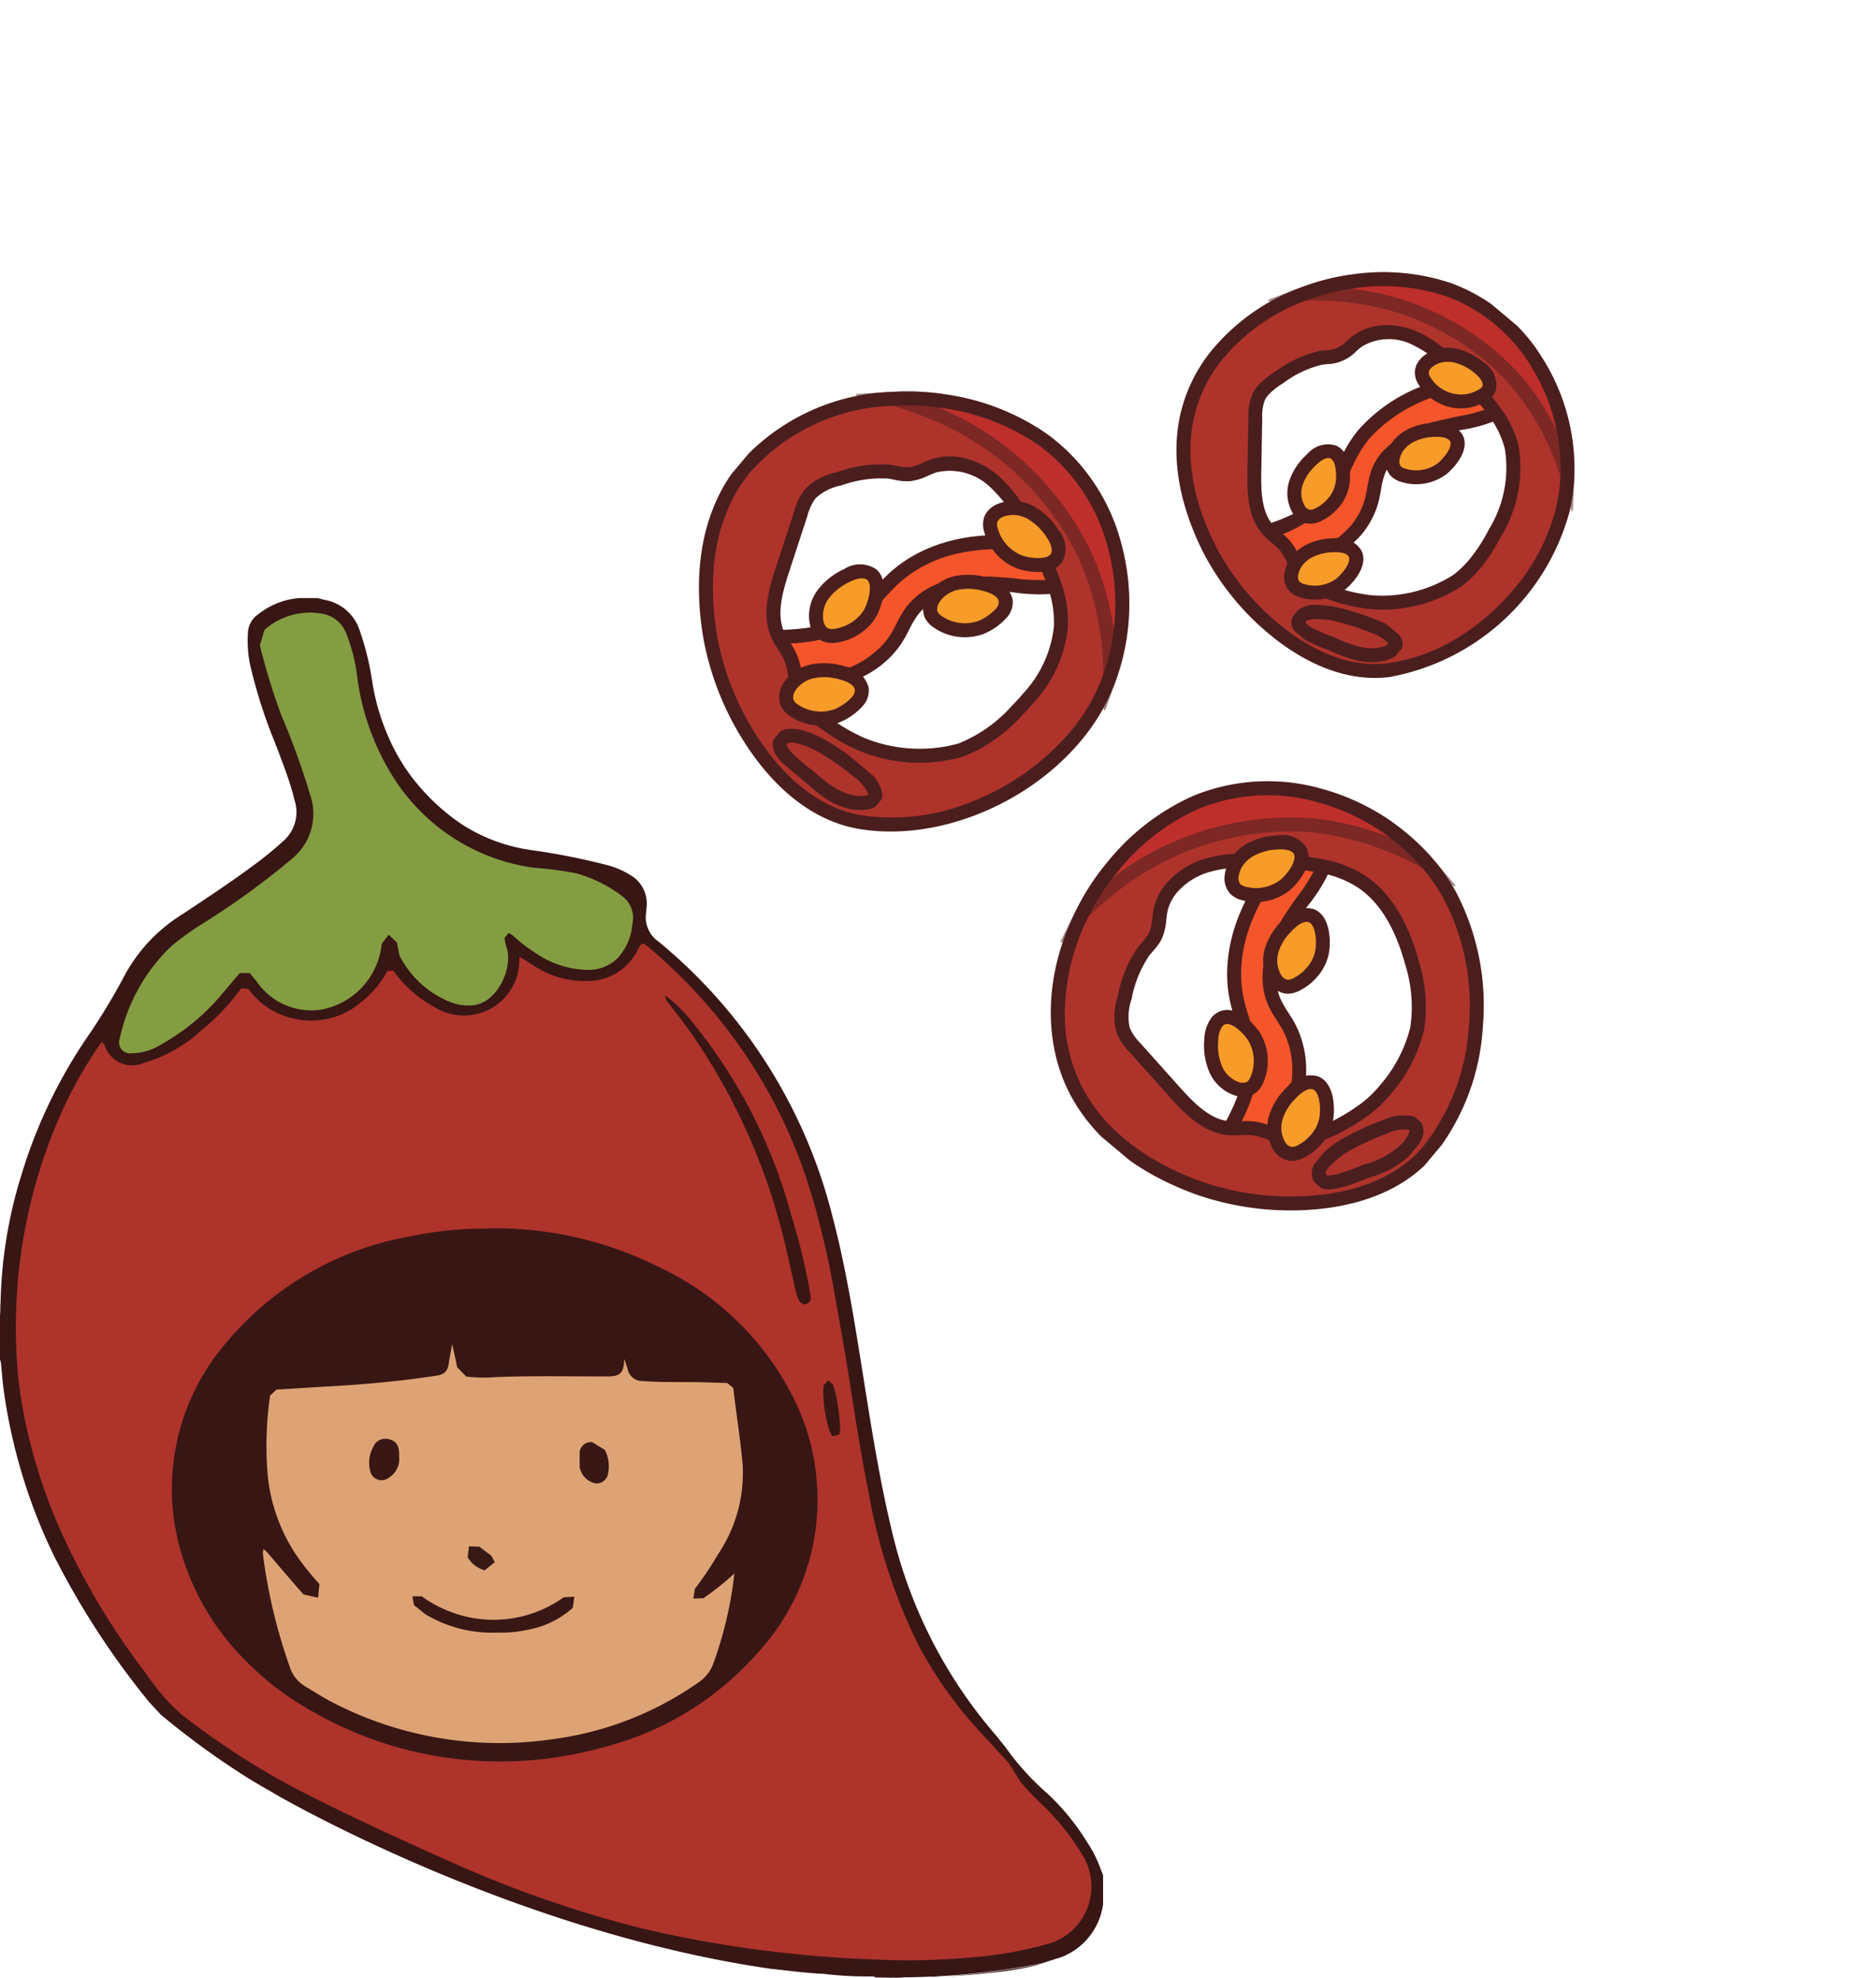<svg xmlns="http://www.w3.org/2000/svg" xmlns:xlink="http://www.w3.org/1999/xlink" width="134.278" height="141.513" viewBox="0 0 134.278 141.513"><defs><clipPath id="a"><rect width="63.564" height="69.795" fill="none"/></clipPath><clipPath id="b"><rect width="63.563" height="69.795" fill="none"/></clipPath><clipPath id="c"><rect width="12.499" height="28.144" fill="none"/></clipPath><clipPath id="d"><rect width="3.477" height="8.678" fill="#ae332b"/></clipPath><clipPath id="e"><rect width="21.841" height="20.099" fill="none"/></clipPath><clipPath id="f"><rect width="8.195" height="4.823" fill="none"/></clipPath><clipPath id="g"><rect width="10.079" height="26.346" fill="none"/></clipPath><clipPath id="h"><rect width="4.604" height="7.443" fill="#ae332b"/></clipPath></defs><g transform="translate(-4928.046 -6727.949)"><g transform="translate(4928.046 6770.843)"><path d="M75.754,97.218a4.733,4.733,0,0,0,3.2-3.853v-2.09l-.3-.771a9.221,9.221,0,0,0-.705-1.384l-.065-.091A16.933,16.933,0,0,0,75,85.463,18.8,18.8,0,0,1,71.94,82.08l-.679-.836a34.155,34.155,0,0,1-7.275-13.988c-1.11-4.441-1.763-8.986-2.495-13.518-.522-3.239-1.084-6.5-1.933-9.7A37.11,37.11,0,0,0,47.137,24.481a2.122,2.122,0,0,1-.888-2.09l.039-.457a2.349,2.349,0,0,0-1.11-2.181,6.109,6.109,0,0,0-1.659-.731,47.818,47.818,0,0,0-5.446-1.084,12.378,12.378,0,0,1-4.924-1.789,15.217,15.217,0,0,1-3.487-3.2,13.733,13.733,0,0,1-1.907-3.226,15.586,15.586,0,0,1-1.11-3.84,20.361,20.361,0,0,0-.9-3.67A3.226,3.226,0,0,0,23.183.018L22.752-.1H21.433a5.359,5.359,0,0,0-2.952,1.162,1.662,1.662,0,0,0-.731,1.267,8.567,8.567,0,0,0,.131,2.246,35.84,35.84,0,0,0,1.789,5.642l.248.64c.366.993.771,2,1.045,3.043l.118.457a2.736,2.736,0,0,1-.731,2.86,23.78,23.78,0,0,1-1.972,1.633c-1.724,1.293-3.513,2.469-5.3,3.657a11.722,11.722,0,0,0-4.088,4.258,44.932,44.932,0,0,1-2.534,4.245,35.9,35.9,0,0,0-4.872,10A32.921,32.921,0,0,0,.039,50.381v.065L0,51.217v3.148l.065.248c.065.679.118,1.358.209,2.024A39.452,39.452,0,0,0,3.788,68.274a57.683,57.683,0,0,0,6.9,10.632l.823.888A57.293,57.293,0,0,0,18,84.483c.666.4,1.345.784,2.038,1.189,3.122,1.75,18.285,9.861,35.095,12.3,1.267.131,2.547.313,3.814.366a26.553,26.553,0,0,0,3.54.183l.235.078c.575,0,1.136.026,1.685.013l.3-.026c.679,0,1.358-.026,2.024-.052a55.611,55.611,0,0,0,7.824-.94l1.215-.392Z" fill="#381614"/><path d="M0,386.513l.079-.013L0,387.339Z" transform="translate(0 -336.108)" fill="#897673"/><path d="M14.879,198.136l.144.2a2.078,2.078,0,0,0,2.821,1.284,10.279,10.279,0,0,0,4.1-2.307,16.591,16.591,0,0,0,2.873-3.027l.509.039a5.4,5.4,0,0,0,3.291,2.136,5.514,5.514,0,0,0,4.793-1.193,6.91,6.91,0,0,0,1.855-2.215l.431-.039a8.722,8.722,0,0,0,3.056,2.674,3.964,3.964,0,0,0,5.968-3.473l.026-.183,1.149.721a6.6,6.6,0,0,0,3.774,1.009,3.974,3.974,0,0,0,3.526-2.228c.287-.55.326-.577.8-.17a37.344,37.344,0,0,1,5.42,5.622,36.61,36.61,0,0,1,5.942,11.166,59.6,59.6,0,0,1,1.946,8.112c.366,2.018.731,4.036,1.045,6.068.418,2.647.823,5.308,1.358,7.942a40.642,40.642,0,0,0,3.526,10.9,29.429,29.429,0,0,0,4.375,6.212c.718.786,1.437,1.56,2.155,2.346l.81,1.3a17.145,17.145,0,0,0,1.41,1.507,17.216,17.216,0,0,1,3.043,3.761,4.265,4.265,0,0,1-2.547,6.382,28.161,28.161,0,0,1-5.224.93,51.553,51.553,0,0,1-5.694.21c-2.429-.066-4.858-.183-7.287-.459a84.539,84.539,0,0,1-10.879-1.835,83.452,83.452,0,0,1-14.039-4.941c-3.683-1.651-7.353-3.329-10.931-5.2a54.057,54.057,0,0,1-7.888-5.15,14.855,14.855,0,0,1-2.521-2.9,51.832,51.832,0,0,1-5.786-9.5A38.911,38.911,0,0,1,9.145,224.2a30.823,30.823,0,0,1-.444-4.521,37.684,37.684,0,0,1,2.756-15.36,30.869,30.869,0,0,1,3.069-5.766l.261-.367.091-.066Z" transform="translate(-7.548 -166.464)" fill="#ae332b"/><path d="M98.671,33.345A6.792,6.792,0,0,1,94.857,32.1a10.094,10.094,0,0,1-1.573-1.219l-.3-.183-.3.367.1.524c.6,1.428-.524,4.023-2.241,4.272a3.441,3.441,0,0,1-1.782-.236,6.983,6.983,0,0,1-3.6-3.329L85,31.406l-.6-.577-.5.642a5.33,5.33,0,0,1-4.207,4.692,4.714,4.714,0,0,1-4.744-1.992l-.5-.6h-.708l-1.153,1.35a15.458,15.458,0,0,1-4.482,3.761,4.076,4.076,0,0,1-2.162.629.776.776,0,0,1-.8-1.035,12.858,12.858,0,0,1,3.67-6.605A19.2,19.2,0,0,1,71.136,30a56.106,56.106,0,0,0,6.33-4.6,4.153,4.153,0,0,0,1.3-4.613,54.278,54.278,0,0,0-2.058-5.675,47.474,47.474,0,0,1-1.533-4.98L75.5,9.021a4.919,4.919,0,0,1,4.246-1.14,2.219,2.219,0,0,1,1.6,1.363,12.219,12.219,0,0,1,.786,3.04A17.724,17.724,0,0,0,85,19.978a14.19,14.19,0,0,0,9.75,6.055,26.426,26.426,0,0,1,3.04.393,9.812,9.812,0,0,1,3.316,1.638,1.933,1.933,0,0,1,.734,1.992,4.092,4.092,0,0,1-1.035,2.425,2.98,2.98,0,0,1-2.162.865Z" transform="translate(-56.576 -6.841)" fill="#849d42"/><path d="M117.568,345.892a26.205,26.205,0,0,1,12.227,2.8,20.429,20.429,0,0,1,9.75,9.7,15.9,15.9,0,0,1,1.481,5.531,16.109,16.109,0,0,1-4.05,12.149,21.862,21.862,0,0,1-11.205,6.946,27.1,27.1,0,0,1-8.387,1,26.748,26.748,0,0,1-12.267-3.46,20.791,20.791,0,0,1-4.98-3.748,18.119,18.119,0,0,1-4.731-8.2,16.011,16.011,0,0,1,3.381-14.56,22.119,22.119,0,0,1,13.027-7.562,26.693,26.693,0,0,1,5.753-.577Z" transform="translate(-82.573 -300.897)" fill="#381614"/><path d="M364.513,217.613a9.674,9.674,0,0,1,1.717,1.625,37.268,37.268,0,0,1,7.339,14.167,44.59,44.59,0,0,1,1.311,5.373c.052.341.21.747-.262.93-.275.1-.55-.17-.695-.734-.315-1.3-.577-2.608-.9-3.905a44.4,44.4,0,0,0-6.435-14.455c-.616-.891-1.271-1.743-1.94-2.582l-.144-.432Z" transform="translate(-316.917 -189.294)" fill="#391613"/><path d="M451.1,429.4l.039-.537.328-.367.341.315a6.791,6.791,0,0,1,.341,1.442c.079.524.131,1.062.183,1.6l-.066.524-.511.131-.184-.367a9.534,9.534,0,0,1-.459-2.752Z" transform="translate(-392.185 -372.628)" fill="#391613"/><path d="M178.16,425.456a27.636,27.636,0,0,1-1.507,6.487,2.782,2.782,0,0,1-1.075,1.376,23.532,23.532,0,0,1-10.471,4.063A26.042,26.042,0,0,1,149.5,434.8c-.708-.354-1.389-.8-2.071-1.206a2.494,2.494,0,0,1-1.088-1.363,38.661,38.661,0,0,1-1.94-8.152l.039-.315.236.2c.878,1.022,1.743,2.044,2.634,3.054l1.048.236.092-.983a19.078,19.078,0,0,1-1.468-1.8,12.5,12.5,0,0,1-2.228-5.937,24.858,24.858,0,0,1,.17-5.753l.459-.419c1.219-.066,2.424-.157,3.643-.223,2.582-.144,5.15-.367,7.706-.76.721-.1.917-.328,1-1.048l.223-1.232c.118.55.249,1.1.354,1.664l.655.668a11.37,11.37,0,0,0,2.11.039c2.425-.1,4.849-.052,7.26-.052h.917c.681-.039.917-.236,1-.917l.026-.328.236.708a1.049,1.049,0,0,0,1.075.865c1.428.118,2.844.052,4.272.092.59.013,1.193.039,1.782.052l.432.354c.21,1.809.5,3.617.668,5.426a10.4,10.4,0,0,1-1.756,6.474,24.049,24.049,0,0,1-1.664,2.477l-.1.695.708-.026a19.293,19.293,0,0,0,2.254-1.8Z" transform="translate(-125.589 -355.828)" fill="#dea375"/><path d="M232.22,549.395a9.263,9.263,0,0,1-5.229-1.337l-.773-.629-.118-.629h.668a8.954,8.954,0,0,0,2.215,1.166,8.619,8.619,0,0,0,7.955-1.1l.76-.039-.118.8a6.586,6.586,0,0,1-3.316,1.586A8.481,8.481,0,0,1,232.22,549.395Z" transform="translate(-196.586 -475.476)" fill="#381715"/><path d="M318.617,462.4l.891.55a2.6,2.6,0,0,1,.223,1.691.822.822,0,0,1-1.206.6,1.45,1.45,0,0,1-.826-1.075v-1.075A.8.8,0,0,1,318.617,462.4Z" transform="translate(-276.209 -402.096)" fill="#391715"/><path d="M204.474,461.774a1.558,1.558,0,0,1-.708,1.481.84.84,0,0,1-1.376-.524,2.292,2.292,0,0,1,.223-1.638.928.928,0,0,1,1.153-.564c.472.118.695.419.708,1.022Z" transform="translate(-175.905 -400.437)" fill="#391715"/><path d="M258.253,520.527l-.734.59a2.067,2.067,0,0,1-1.219-.93l.092-.786.747.026.852.642.249.459Z" transform="translate(-222.827 -451.652)" fill="#381a15"/><path d="M510.8,749.031c1.4-.039,2.8-.118,4.22-.288l.393-.039a22.315,22.315,0,0,0,2.9-.5l.341-.1a53.714,53.714,0,0,1-7.85.944Z" transform="translate(-444.126 -650.481)" fill="#381614"/></g><g transform="matrix(0.643, -0.766, 0.766, 0.643, 4968, 6776.642)" clip-path="url(#a)"><g transform="translate(0 0)"><g clip-path="url(#b)"><path d="M11.117,13.089c1.744,2.774,4.836,5.072,8.075,4.573.7-.108,1.375-.34,2.08-.382,2.189-.128,4.042,1.576,5.352,3.336s2.463,3.777,4.4,4.807a5.5,5.5,0,0,0-.68-4.761c-1.773-2.9-4.588-5.37-7.956-5.858a34.852,34.852,0,0,1-4.216-.436c-2.317-.631-3.981-2.6-5.492-4.469a20.987,20.987,0,0,0-1.551,1.976.37.37,0,0,0,.02.548c.184.216-.183.425-.032.666" transform="translate(-1.205 -1.083)" fill="#f4552a"/><path d="M12.674,9.1l.4.488c1.633,2.018,3.154,3.734,5.234,4.3a11.058,11.058,0,0,0,2.408.285c.571.026,1.162.054,1.748.139,3.2.465,6.231,2.686,8.311,6.093a6.018,6.018,0,0,1,.73,5.171l-.18.576-.532-.283a11.894,11.894,0,0,1-3.853-3.959c-.233-.329-.473-.668-.713-.991-1.067-1.433-2.752-3.142-4.718-3.142-.067,0-.136,0-.2.006a7.313,7.313,0,0,0-1.176.2c-.277.063-.563.128-.856.174a6.413,6.413,0,0,1-.973.074c-3.345,0-6.121-2.519-7.6-4.876a.776.776,0,0,1-.034-.748.821.821,0,0,1-.124-.286.955.955,0,0,1,.165-.706,10.68,10.68,0,0,1,1.048-1.376c.178-.209.363-.425.538-.649ZM30.7,24.643a5.065,5.065,0,0,0-.788-3.721,13.756,13.756,0,0,0-3.259-3.7A9.265,9.265,0,0,0,22.316,15.3c-.537-.078-1.078-.1-1.651-.129a11.976,11.976,0,0,1-2.625-.319c-2.192-.6-3.757-2.215-5.361-4.162l-.17.2a9.782,9.782,0,0,0-.952,1.244.749.749,0,0,1,.053.8,10.649,10.649,0,0,0,2.883,3.009,6.794,6.794,0,0,0,3.8,1.289,5.408,5.408,0,0,0,.82-.063c.258-.04.515-.1.786-.16a8.176,8.176,0,0,1,1.34-.227A5.265,5.265,0,0,1,24.666,17.9a11.256,11.256,0,0,1,2.358,2.414c.247.332.491.676.727,1.01A13.085,13.085,0,0,0,30.7,24.643Z" transform="translate(-1.205 -1.083)" fill="#4b1e1e"/><path d="M33.839,8.659a17.621,17.621,0,0,0-2.391-3.2c-3.224-3.43-7.827-5.59-12.4-4.794C15.386,1.3,12.232,3.68,9.86,6.527,6.47,10.6,3.79,18.059,6.7,23.066c3.194,5.49,10.686,8.708,16.839,7.748a13.837,13.837,0,0,0,2.74-.731c5.8-2.178,10.229-8.089,9.839-14.3a16.267,16.267,0,0,0-2.281-7.128M19.932,26.58A10.833,10.833,0,0,1,15.3,25.311a10.9,10.9,0,0,1-4.252-5.759,14.4,14.4,0,0,1-.526-3.446,4.7,4.7,0,0,1,.761-2.69,1.131,1.131,0,0,1,.11-.143,2.127,2.127,0,0,1,.192-.24,7.922,7.922,0,0,0,.932-1.218c.281-.524.386-1.121.622-1.67a.431.431,0,0,1,.033-.081c.685-1.478,2.328-2.212,3.839-2.819C18.3,6.725,19.6,6.2,20.894,5.682a4.023,4.023,0,0,1,1.571-.4,4.142,4.142,0,0,1,2.146.913,8.64,8.64,0,0,1,2.661,2.4A6.877,6.877,0,0,0,28.047,9.8a8.149,8.149,0,0,0,1.639.995,4.666,4.666,0,0,1,1.881,4.168,9.025,9.025,0,0,1-.436,2.294c-.246.782-.558,1.543-.87,2.3-.079.191-.159.384-.244.577-.188.444-.382.889-.592,1.323a14.167,14.167,0,0,1-.821,1.518,7.878,7.878,0,0,1-1.965,2.19,9.888,9.888,0,0,1-6.706,1.418" transform="translate(-0.597 -0.054)" fill="#ae332b"/><path d="M20.965,0h0A15.235,15.235,0,0,1,31.812,5.116a18.072,18.072,0,0,1,2.459,3.29,16.826,16.826,0,0,1,2.348,7.35,14.168,14.168,0,0,1-2.689,8.977,16.269,16.269,0,0,1-7.473,5.817,14.4,14.4,0,0,1-2.836.757,15,15,0,0,1-2.3.175c-6.062,0-12.249-3.358-15.046-8.165-.973-1.673-1.908-4.59-.838-8.989A20.794,20.794,0,0,1,9.476,6.207c1.952-2.342,5.18-5.29,9.481-6.035A11.763,11.763,0,0,1,20.965,0Zm.351,30.482a13.994,13.994,0,0,0,2.148-.162,13.4,13.4,0,0,0,2.639-.7,15.261,15.261,0,0,0,7.01-5.458,13.167,13.167,0,0,0,2.508-8.339A15.825,15.825,0,0,0,33.406,8.91,17.071,17.071,0,0,0,31.084,5.8,14.237,14.237,0,0,0,20.965,1h0a10.76,10.76,0,0,0-1.837.158c-4,.693-7.04,3.476-8.884,5.69A19.759,19.759,0,0,0,6.4,14.565c-.991,4.075-.15,6.735.731,8.249A15.011,15.011,0,0,0,13.186,28.4,17.744,17.744,0,0,0,21.316,30.482Zm1.105-25.7h.054a4.589,4.589,0,0,1,2.415,1A9.071,9.071,0,0,1,27.7,8.329c.087.139.164.279.239.415a3.331,3.331,0,0,0,.469.708,3.316,3.316,0,0,0,.905.573c.211.105.43.214.641.347a4.364,4.364,0,0,1,1.667,2.037,6.053,6.053,0,0,1,.447,2.575,9.473,9.473,0,0,1-.458,2.423c-.245.779-.546,1.52-.885,2.338l-.014.034c-.074.179-.151.364-.233.55-.169.4-.373.87-.6,1.342a14.554,14.554,0,0,1-.849,1.567,8.33,8.33,0,0,1-2.091,2.326,9.3,9.3,0,0,1-5.622,1.573c-.453,0-.931-.02-1.421-.06a11.1,11.1,0,0,1-4.85-1.336,11.306,11.306,0,0,1-4.484-6.07,14.833,14.833,0,0,1-.541-3.569,5.143,5.143,0,0,1,.849-2.969A1.725,1.725,0,0,1,11,12.962a2.671,2.671,0,0,1,.207-.257c.076-.092.154-.183.229-.27a5.111,5.111,0,0,0,.641-.859,5.08,5.08,0,0,0,.332-.869c.076-.24.155-.489.259-.736a.951.951,0,0,1,.052-.125c.75-1.611,2.439-2.4,4.1-3.066q.972-.389,1.943-.781t1.946-.782A4.556,4.556,0,0,1,22.422,4.78ZM21.312,26.138a8.335,8.335,0,0,0,5.03-1.379A7.357,7.357,0,0,0,28.181,22.7a13.6,13.6,0,0,0,.792-1.464c.221-.458.419-.916.584-1.3l0-.007c.078-.176.153-.357.225-.532l.014-.034c.33-.8.623-1.516.855-2.255a8.491,8.491,0,0,0,.413-2.166,4.177,4.177,0,0,0-1.648-3.723c-.169-.106-.356-.2-.555-.3a4.107,4.107,0,0,1-1.176-.77,4.12,4.12,0,0,1-.627-.922c-.072-.13-.14-.253-.213-.37a8.315,8.315,0,0,0-2.517-2.25,3.782,3.782,0,0,0-1.875-.827h-.035a3.751,3.751,0,0,0-1.339.365q-.976.391-1.946.782t-1.944.782c-1.481.594-2.977,1.282-3.572,2.565l-.008.018-.006.02-.013.03c-.09.209-.16.432-.235.667a5.908,5.908,0,0,1-.406,1.042,5.944,5.944,0,0,1-.762,1.035c-.078.091-.152.177-.224.265l-.017.02a1.629,1.629,0,0,0-.147.183l-.024.035-.029.031c-.013.014-.044.059-.057.079a4.181,4.181,0,0,0-.675,2.412,13.984,13.984,0,0,0,.512,3.323,10.482,10.482,0,0,0,4.018,5.446,10.153,10.153,0,0,0,4.425,1.2C20.436,26.119,20.887,26.138,21.312,26.138Z" transform="translate(-0.597 -0.054)" fill="#4b1e1e"/><path d="M31.517,18.829a1.349,1.349,0,0,1,.555-.513,1.206,1.206,0,0,1,1.013.107,2.558,2.558,0,0,1,1.236,1.735,4.47,4.47,0,0,1-.139,2.173c-.168.586-.5,1.23-1.107,1.332-.871.148-1.653-1.062-1.943-1.763a3.428,3.428,0,0,1,.386-3.072" transform="translate(-3.383 -1.996)" fill="#f79b29"/><path d="M32.431,17.747a1.923,1.923,0,0,1,.887.234,3.062,3.062,0,0,1,1.492,2.071,4.943,4.943,0,0,1-.147,2.417,2.086,2.086,0,0,1-1.5,1.687,1.384,1.384,0,0,1-.231.019c-1.1,0-1.938-1.31-2.258-2.084a3.912,3.912,0,0,1,.434-3.544,1.834,1.834,0,0,1,.773-.693A1.41,1.41,0,0,1,32.431,17.747Zm.5,5.43a.38.38,0,0,0,.063-.005c.407-.069.632-.707.71-.977a3.966,3.966,0,0,0,.131-1.928,2.056,2.056,0,0,0-.98-1.4.737.737,0,0,0-.585-.089.885.885,0,0,0-.337.334,2.916,2.916,0,0,0-.337,2.6C31.887,22.418,32.493,23.176,32.928,23.176Z" transform="translate(-3.383 -1.996)" fill="#4b1e1e"/><path d="M23.224,20.2a1.351,1.351,0,0,1,.093-.75,1.209,1.209,0,0,1,.843-.572,2.561,2.561,0,0,1,2.064.528,4.468,4.468,0,0,1,1.3,1.75,1.674,1.674,0,0,1,.014,1.731c-.57.675-1.949.256-2.623-.093a3.425,3.425,0,0,1-1.687-2.6" transform="translate(-2.539 -2.06)" fill="#f79b29"/><path d="M24.614,18.333a3.182,3.182,0,0,1,1.915.68,4.939,4.939,0,0,1,1.448,1.942,2.085,2.085,0,0,1-.06,2.259,1.642,1.642,0,0,1-1.325.537,4.52,4.52,0,0,1-1.909-.508,3.908,3.908,0,0,1-1.955-2.987,1.836,1.836,0,0,1,.143-1.027,1.7,1.7,0,0,1,1.181-.835A2.6,2.6,0,0,1,24.614,18.333Zm1.977,4.418a.711.711,0,0,0,.561-.182c.266-.315.027-.947-.089-1.2a3.963,3.963,0,0,0-1.144-1.558,2.21,2.21,0,0,0-1.306-.474,1.6,1.6,0,0,0-.346.037.731.731,0,0,0-.5.309.886.886,0,0,0-.042.472,2.913,2.913,0,0,0,1.419,2.2A3.561,3.561,0,0,0,26.591,22.751Z" transform="translate(-2.539 -2.06)" fill="#4b1e1e"/><path d="M17.033,14.439a1.351,1.351,0,0,1-.429-.622,1.209,1.209,0,0,1,.25-.988,2.56,2.56,0,0,1,1.893-.977,4.472,4.472,0,0,1,2.131.447c.556.249,1.145.675,1.161,1.285.022.883-1.287,1.485-2.022,1.673a3.428,3.428,0,0,1-2.985-.818" transform="translate(-1.813 -1.295)" fill="#f79b29"/><path d="M19.35,15.839a4.043,4.043,0,0,1-2.653-1.03,1.836,1.836,0,0,1-.576-.862,1.694,1.694,0,0,1,.328-1.41,3.064,3.064,0,0,1,2.263-1.182,4.945,4.945,0,0,1,2.372.49,2.085,2.085,0,0,1,1.456,1.728c.031,1.221-1.493,1.939-2.4,2.17A3.207,3.207,0,0,1,19.35,15.839Zm-.365-3.494c-.068,0-.135,0-.2.007a2.057,2.057,0,0,0-1.524.772.731.731,0,0,0-.172.566.887.887,0,0,0,.283.38,3.06,3.06,0,0,0,1.98.769,2.206,2.206,0,0,0,.545-.066c.7-.178,1.658-.686,1.646-1.175-.011-.414-.609-.726-.866-.842A4.168,4.168,0,0,0,18.984,12.345Z" transform="translate(-1.813 -1.295)" fill="#4b1e1e"/><path d="M10.351,15.906a1.351,1.351,0,0,1,.093-.75,1.209,1.209,0,0,1,.843-.572,2.561,2.561,0,0,1,2.064.528,4.468,4.468,0,0,1,1.3,1.75,1.674,1.674,0,0,1,.014,1.731c-.57.675-1.949.256-2.623-.093a3.425,3.425,0,0,1-1.687-2.6" transform="translate(-1.131 -1.59)" fill="#f79b29"/><path d="M11.741,14.035a3.182,3.182,0,0,1,1.915.68A4.939,4.939,0,0,1,15.1,16.658a2.085,2.085,0,0,1-.06,2.259,1.642,1.642,0,0,1-1.325.537,4.52,4.52,0,0,1-1.909-.508,3.908,3.908,0,0,1-1.955-2.987A1.836,1.836,0,0,1,10,14.931a1.7,1.7,0,0,1,1.181-.835A2.6,2.6,0,0,1,11.741,14.035Zm1.977,4.418a.711.711,0,0,0,.561-.182c.266-.315.027-.947-.089-1.2a3.962,3.962,0,0,0-1.144-1.558,2.21,2.21,0,0,0-1.306-.474,1.6,1.6,0,0,0-.346.037.731.731,0,0,0-.5.309.887.887,0,0,0-.042.472,2.913,2.913,0,0,0,1.419,2.2A3.561,3.561,0,0,0,13.718,18.453Z" transform="translate(-1.131 -1.59)" fill="#4b1e1e"/><g transform="translate(23.492 3.183)" opacity="0.5" style="mix-blend-mode:multiply;isolation:isolate"><g clip-path="url(#c)"><path d="M38.677,16.4c.39,6.207-4.039,12.119-9.839,14.3A21.25,21.25,0,0,0,34.3,23.714a20.805,20.805,0,0,0,.652-15.225,25.306,25.306,0,0,0-.943-2.421,17.7,17.7,0,0,1,2.391,3.2,16.281,16.281,0,0,1,2.28,7.128" transform="translate(-26.646 -3.847)" fill="#ce2c2c"/><path d="M32.339,3.573l2.03,2.151a18.157,18.157,0,0,1,2.459,3.291,16.838,16.838,0,0,1,2.347,7.35,14.169,14.169,0,0,1-2.689,8.977,16.268,16.268,0,0,1-7.473,5.817l-2.637.99,2.136-1.837A20.67,20.67,0,0,0,33.844,23.5a20.3,20.3,0,0,0,.629-14.856,24.965,24.965,0,0,0-.925-2.373ZM31.5,28.78a15.452,15.452,0,0,0,4.167-4.014,13.168,13.168,0,0,0,2.508-8.339,15.836,15.836,0,0,0-2.213-6.908q-.168-.287-.346-.567a21.2,21.2,0,0,1-.869,14.975A20.285,20.285,0,0,1,31.5,28.78Z" transform="translate(-26.646 -3.847)" fill="#4b1e1e"/></g></g><g transform="translate(5.798 14.515)" style="mix-blend-mode:screen;isolation:isolate"><g clip-path="url(#d)"><path d="M7.033,20.189c-.037,1.462.092,3.087,1.152,4.093.228.217.573.4.845.242a.678.678,0,0,0,.216-.23,3.174,3.174,0,0,0,.35-1.758,21.284,21.284,0,0,0-.247-3.028c-.1-.645-.663-3.119-1.795-2.653-.74.3-.5,2.692-.522,3.334" transform="translate(-6.565 -16.353)" fill="#ae332b"/><path d="M7.033,20.189c-.037,1.462.092,3.087,1.152,4.093.228.217.573.4.845.242a.678.678,0,0,0,.216-.23,3.174,3.174,0,0,0,.35-1.758,21.284,21.284,0,0,0-.247-3.028c-.1-.645-.663-3.119-1.795-2.653C6.815,17.16,7.05,19.548,7.033,20.189Z" transform="translate(-6.565 -16.353)" fill="#ae332b"/><path d="M7.832,16.3h0c1.488,0,1.963,2.814,2.012,3.135a21.849,21.849,0,0,1,.252,3.1,3.626,3.626,0,0,1-.428,2.032,1.159,1.159,0,0,1-.384.392.938.938,0,0,1-.48.129,1.472,1.472,0,0,1-.963-.44c-1.229-1.167-1.344-3-1.306-4.468,0-.1,0-.27-.008-.465-.046-1.547-.016-2.966.84-3.318A1.224,1.224,0,0,1,7.832,16.3Zm.954,7.785a.535.535,0,0,0,.039-.055A2.775,2.775,0,0,0,9.1,22.542a20.848,20.848,0,0,0-.241-2.957c-.174-1.133-.69-2.287-1.024-2.287a.184.184,0,0,0-.076.016c-.023.024-.158.192-.216.859a13.537,13.537,0,0,0-.014,1.508c.006.219.012.392.008.521-.032,1.26.052,2.821,1,3.718A.637.637,0,0,0,8.785,24.083Z" transform="translate(-6.565 -16.353)" fill="#4b1e1e"/></g></g><path d="M7.307,66.512c3.242-.116,6.745-1.625,7.925-4.646.254-.651.391-1.348.705-1.972.976-1.939,3.356-2.679,5.513-2.928s4.458-.236,6.3-1.383a5.436,5.436,0,0,0-4.416-1.78c-3.367.077-6.877,1.265-8.967,3.906A34.459,34.459,0,0,1,11.9,61.1c-1.691,1.67-4.2,2.118-6.553,2.486a20.843,20.843,0,0,0,.923,2.31.484.484,0,0,0,.241.257.489.489,0,0,0,.238,0c.277-.051.273.368.555.357" transform="translate(-0.585 -5.884)" fill="#f4552a"/><path d="M7.3,67.012a.777.777,0,0,1-.631-.342l-.056,0a.8.8,0,0,1-.248-.038.949.949,0,0,1-.527-.491,10.656,10.656,0,0,1-.661-1.585c-.09-.256-.184-.52-.288-.78l-.234-.583.62-.1c2.537-.4,4.761-.848,6.279-2.348a10.936,10.936,0,0,0,1.438-1.922c.306-.477.623-.97.986-1.43,1.987-2.512,5.394-4.005,9.348-4.1l.2,0a5.9,5.9,0,0,1,4.591,1.945l.407.444-.512.318a11.786,11.786,0,0,1-5.306,1.336c-.4.036-.807.074-1.2.119-1.834.212-4.212.845-5.124,2.656a7.2,7.2,0,0,0-.41,1.108c-.083.269-.17.546-.276.821a7.208,7.208,0,0,1-3.418,3.671,11.5,11.5,0,0,1-4.955,1.293ZM6.8,65.65a.76.76,0,0,1,.623.356,10.46,10.46,0,0,0,4.386-1.169,6.224,6.224,0,0,0,2.961-3.154c.094-.241.171-.49.253-.753a8.062,8.062,0,0,1,.472-1.261,5.165,5.165,0,0,1,2.549-2.326,10.985,10.985,0,0,1,3.353-.874c.407-.047.823-.085,1.225-.122a12.986,12.986,0,0,0,4.3-.88A4.926,4.926,0,0,0,23.528,54.3l-.181,0c-3.655.084-6.784,1.439-8.586,3.717-.333.421-.623.872-.929,1.35a11.851,11.851,0,0,1-1.577,2.092c-1.7,1.675-4.209,2.2-6.221,2.528l.083.235a9.783,9.783,0,0,0,.592,1.432A.743.743,0,0,1,6.8,65.65Z" transform="translate(-0.585 -5.884)" fill="#4b1e1e"/><path d="M15.44,43.739a17.5,17.5,0,0,0-3.928.46c-4.538,1.06-8.672,3.93-10.263,8.247-1.272,3.447-.8,7.331.465,10.775,1.807,4.926,6.866,10.922,12.6,10.913C20.6,74.122,27.076,69.3,29.308,63.555a13.654,13.654,0,0,0,.733-2.71c1.013-6.048-1.853-12.776-7.364-15.523a16.128,16.128,0,0,0-7.237-1.584m8.45,20.806A10.715,10.715,0,0,1,20.5,67.887a10.791,10.791,0,0,1-7.043.785,14.282,14.282,0,0,1-3.212-1.259A4.648,4.648,0,0,1,8.32,65.426a1.211,1.211,0,0,1-.069-.165,2.226,2.226,0,0,1-.11-.284,7.847,7.847,0,0,0-.581-1.4c-.308-.5-.769-.886-1.122-1.361a.471.471,0,0,1-.053-.068c-.925-1.321-.739-3.093-.509-4.688.2-1.368.393-2.739.591-4.107A3.982,3.982,0,0,1,6.9,51.806,4.1,4.1,0,0,1,8.75,50.42a8.553,8.553,0,0,1,3.376-1.088,6.752,6.752,0,0,0,1.418-.064,8.092,8.092,0,0,0,1.665-.909,4.617,4.617,0,0,1,4.5.457,9,9,0,0,1,1.75,1.511c.547.6,1.044,1.242,1.534,1.885.126.163.25.326.374.5.287.381.572.769.84,1.164a14.276,14.276,0,0,1,.892,1.456A7.823,7.823,0,0,1,26,58.1a9.786,9.786,0,0,1-2.113,6.448" transform="translate(-0.055 -4.784)" fill="#ae332b"/><path d="M15.461,43.239a16.676,16.676,0,0,1,7.44,1.637,14.034,14.034,0,0,1,6.358,6.761,16.11,16.11,0,0,1,1.275,9.291,14.213,14.213,0,0,1-.759,2.807A17.482,17.482,0,0,1,23.623,71.4a16.334,16.334,0,0,1-9.309,3.233H14.3c-1.915,0-4.876-.651-8.11-3.75a20.586,20.586,0,0,1-4.946-7.491C.207,60.559-.716,56.329.781,52.273c1.535-4.166,5.5-7.367,10.618-8.561a17.955,17.955,0,0,1,4.039-.474ZM14.3,73.634h.012a15.33,15.33,0,0,0,8.728-3.045,16.472,16.472,0,0,0,5.8-7.215,13.212,13.212,0,0,0,.705-2.609,15.1,15.1,0,0,0-1.2-8.711,13.033,13.033,0,0,0-5.9-6.285,15.676,15.676,0,0,0-6.993-1.531h-.021a16.951,16.951,0,0,0-3.813.447A15.821,15.821,0,0,0,5.582,47.5a11.451,11.451,0,0,0-3.863,5.122c-1.391,3.771-.515,7.753.465,10.43a19.552,19.552,0,0,0,4.7,7.113C9.877,73.032,12.57,73.634,14.3,73.634Zm2.614-26.178a5.823,5.823,0,0,1,3.066.937,9.445,9.445,0,0,1,1.85,1.6c.552.6,1.054,1.253,1.563,1.92.113.147.246.32.378.5.242.322.557.746.852,1.181a14.667,14.667,0,0,1,.921,1.5,8.282,8.282,0,0,1,.955,2.949c.229,2.07-.512,4.353-2.2,6.787a10.984,10.984,0,0,1-3.553,3.493,10.89,10.89,0,0,1-5.035,1.125,8.8,8.8,0,0,1-2.394-.3,14.734,14.734,0,0,1-3.327-1.309,5.09,5.09,0,0,1-2.124-2.2,1.872,1.872,0,0,1-.083-.2,2.764,2.764,0,0,1-.117-.3c-.041-.11-.079-.221-.117-.328a5.1,5.1,0,0,0-.418-.979,4.985,4.985,0,0,0-.577-.713c-.169-.185-.343-.376-.5-.589a.991.991,0,0,1-.079-.1c-1.009-1.444-.846-3.283-.593-5.043q.161-1.1.317-2.2.137-.953.274-1.906a4.412,4.412,0,0,1,.5-1.732A4.547,4.547,0,0,1,8.531,49.97a8.986,8.986,0,0,1,3.58-1.139c.156-.005.317,0,.476,0,.089,0,.178,0,.267,0a2.366,2.366,0,0,0,.569-.054,3.291,3.291,0,0,0,.94-.49c.2-.129.4-.261.615-.377A4.122,4.122,0,0,1,16.915,47.456Zm-1.2,20.992a10,10,0,0,0,4.541-1,10.043,10.043,0,0,0,3.225-3.192c1.547-2.23,2.229-4.285,2.028-6.109a7.307,7.307,0,0,0-.847-2.594,13.708,13.708,0,0,0-.861-1.4c-.286-.422-.592-.834-.828-1.147l0-.005c-.126-.172-.255-.341-.367-.485-.5-.65-.983-1.28-1.507-1.852a8.461,8.461,0,0,0-1.651-1.428,4.811,4.811,0,0,0-2.528-.78,3.132,3.132,0,0,0-1.473.345c-.175.092-.348.206-.531.327a4.082,4.082,0,0,1-1.244.625,3.329,3.329,0,0,1-.814.084c-.1,0-.191,0-.287,0-.141,0-.282-.006-.422,0a8.229,8.229,0,0,0-3.175,1.038,3.739,3.739,0,0,0-1.637,1.195,3.61,3.61,0,0,0-.37,1.356q-.139.954-.274,1.906-.158,1.1-.317,2.2c-.225,1.562-.378,3.184.424,4.329l0,.006,0,.006.018.019.019.025c.135.181.29.352.455.532a5.809,5.809,0,0,1,.691.865,5.928,5.928,0,0,1,.51,1.171c.037.107.075.214.114.32l.007.021a1.732,1.732,0,0,0,.085.22l.018.036.011.039c.005.017.027.062.039.089a4.129,4.129,0,0,0,1.73,1.774,13.886,13.886,0,0,0,3.1,1.21A7.8,7.8,0,0,0,15.713,68.448Z" transform="translate(-0.055 -4.784)" fill="#4b1e1e"/><path d="M22.323,53.006a1.337,1.337,0,0,1-.164-.729,1.2,1.2,0,0,1,.594-.815,2.535,2.535,0,0,1,2.1-.2,4.431,4.431,0,0,1,1.792,1.2,1.659,1.659,0,0,1,.592,1.609c-.305.819-1.73.89-2.475.791a3.4,3.4,0,0,1-2.439-1.855" transform="translate(-2.423 -5.592)" fill="#f79b29"/><path d="M25.316,55.4a4.8,4.8,0,0,1-.619-.039,3.88,3.88,0,0,1-2.824-2.133,1.824,1.824,0,0,1-.21-1.009,1.66,1.66,0,0,1,.824-1.176,2.8,2.8,0,0,1,1.5-.412,3.345,3.345,0,0,1,1.022.161,4.9,4.9,0,0,1,2,1.326,2.07,2.07,0,0,1,.7,2.131C27.433,54.976,26.562,55.4,25.316,55.4Zm-1.332-3.769a1.806,1.806,0,0,0-.965.258.719.719,0,0,0-.364.453.874.874,0,0,0,.118.451,2.883,2.883,0,0,0,2.055,1.576,3.779,3.779,0,0,0,.487.03c.758,0,1.342-.2,1.453-.5.142-.38-.291-.888-.484-1.088A3.925,3.925,0,0,0,24.7,51.74,2.379,2.379,0,0,0,23.984,51.627Z" transform="translate(-2.423 -5.592)" fill="#4b1e1e"/><path d="M19.362,60.734a1.341,1.341,0,0,1-.6-.452,1.2,1.2,0,0,1-.071-1.006,2.534,2.534,0,0,1,1.477-1.506,4.426,4.426,0,0,1,2.142-.242,1.659,1.659,0,0,1,1.491.848c.295.823-.748,1.8-1.381,2.2a3.393,3.393,0,0,1-3.06.157" transform="translate(-2.036 -6.289)" fill="#f79b29"/><path d="M20.77,61.524a3.984,3.984,0,0,1-1.613-.333,1.83,1.83,0,0,1-.811-.634,1.682,1.682,0,0,1-.13-1.431,3.037,3.037,0,0,1,1.763-1.817,4.9,4.9,0,0,1,2.384-.277,2.07,2.07,0,0,1,1.91,1.176c.409,1.142-.8,2.292-1.582,2.791A3.552,3.552,0,0,1,20.77,61.524ZM21.7,58a3.494,3.494,0,0,0-1.334.238,2.031,2.031,0,0,0-1.191,1.2.718.718,0,0,0,.014.581.88.88,0,0,0,.382.268,3.019,3.019,0,0,0,1.2.246,2.594,2.594,0,0,0,1.382-.368c.69-.442,1.329-1.194,1.18-1.611-.137-.382-.8-.49-1.072-.519A5.519,5.519,0,0,0,21.7,58Z" transform="translate(-2.036 -6.289)" fill="#4b1e1e"/><path d="M11.4,63.009a1.329,1.329,0,0,1-.745.059,1.2,1.2,0,0,1-.722-.7,2.534,2.534,0,0,1,.1-2.107,4.411,4.411,0,0,1,1.44-1.6,1.657,1.657,0,0,1,1.677-.358c.768.419.634,1.839.43,2.562A3.392,3.392,0,0,1,11.4,63.009" transform="translate(-1.066 -6.363)" fill="#f79b29"/><path d="M10.9,63.6a1.43,1.43,0,0,1-.377-.049,1.662,1.662,0,0,1-1.047-.982,3.038,3.038,0,0,1,.11-2.53,4.882,4.882,0,0,1,1.6-1.79,2.7,2.7,0,0,1,1.493-.569,1.475,1.475,0,0,1,.715.178c1.065.582.923,2.245.672,3.137a3.876,3.876,0,0,1-2.513,2.492A2.122,2.122,0,0,1,10.9,63.6Zm1.777-4.921a1.714,1.714,0,0,0-.909.381,3.907,3.907,0,0,0-1.283,1.416,2.032,2.032,0,0,0-.1,1.685.72.72,0,0,0,.4.425.857.857,0,0,0,.462-.053,2.88,2.88,0,0,0,1.853-1.81c.222-.789.2-1.776-.189-1.988A.48.48,0,0,0,12.672,58.678Z" transform="translate(-1.066 -6.363)" fill="#4b1e1e"/><path d="M9.292,69.627a1.334,1.334,0,0,1-.6-.452,1.193,1.193,0,0,1-.072-1.006A2.534,2.534,0,0,1,10.1,66.664a4.426,4.426,0,0,1,2.142-.241,1.658,1.658,0,0,1,1.491.847c.295.823-.748,1.8-1.381,2.2a3.393,3.393,0,0,1-3.06.157" transform="translate(-0.935 -7.262)" fill="#f79b29"/><path d="M10.7,70.417a3.984,3.984,0,0,1-1.613-.333,1.822,1.822,0,0,1-.811-.635,1.658,1.658,0,0,1-.13-1.43A3.04,3.04,0,0,1,9.91,66.2a4.9,4.9,0,0,1,2.384-.276A2.069,2.069,0,0,1,14.2,67.1c.409,1.142-.8,2.291-1.582,2.791A3.552,3.552,0,0,1,10.7,70.417Zm.922-3.527a3.488,3.488,0,0,0-1.331.237,2.033,2.033,0,0,0-1.191,1.2.717.717,0,0,0,.014.58.872.872,0,0,0,.382.269,3.019,3.019,0,0,0,1.2.246,2.594,2.594,0,0,0,1.382-.368c.69-.442,1.329-1.194,1.18-1.611-.137-.382-.8-.49-1.072-.518A5.547,5.547,0,0,0,11.622,66.89Z" transform="translate(-0.935 -7.262)" fill="#4b1e1e"/><g transform="translate(8.792 38.51)" opacity="0.5" style="mix-blend-mode:multiply;isolation:isolate"><g clip-path="url(#e)"><path d="M24.03,45.324c5.51,2.746,8.376,9.474,7.364,15.523a21.041,21.041,0,0,0-3.269-8.139,20.6,20.6,0,0,0-12.718-8.114,24.891,24.891,0,0,0-2.542-.393,17.452,17.452,0,0,1,3.928-.46,16.1,16.1,0,0,1,7.237,1.584" transform="translate(-10.199 -43.294)" fill="#ce2c2c"/><path d="M16.821,43.24a16.649,16.649,0,0,1,7.433,1.637,14.031,14.031,0,0,1,6.358,6.761,16.111,16.111,0,0,1,1.275,9.291l-.465,2.779L30.9,60.938a20.463,20.463,0,0,0-3.188-7.947A20.1,20.1,0,0,0,15.3,45.083a24.552,24.552,0,0,0-2.49-.385l-2.947-.3,2.883-.68a17.9,17.9,0,0,1,4.041-.474ZM31.072,57.577A15.3,15.3,0,0,0,29.7,52.055a13.03,13.03,0,0,0-5.9-6.284,15.649,15.649,0,0,0-6.986-1.531h-.027q-.311,0-.621.013a21,21,0,0,1,12.364,8.169A20.079,20.079,0,0,1,31.072,57.577Z" transform="translate(-10.199 -43.294)" fill="#4b1e1e"/></g></g><g transform="translate(7.302 63.688)" style="mix-blend-mode:screen;isolation:isolate"><g clip-path="url(#f)"><path d="M11.3,74.776c1.233.758,2.69,1.454,4.078,1.045.3-.087.628-.291.626-.6a.659.659,0,0,0-.089-.3,3.141,3.141,0,0,0-1.331-1.172,21.167,21.167,0,0,0-2.716-1.291c-.6-.235-3-.981-3.163.221-.107.785,2.056,1.769,2.6,2.1" transform="translate(-8.254 -71.564)" fill="#ae332b"/><path d="M14.518,76.442h0a6.97,6.97,0,0,1-3.481-1.24c-.085-.052-.231-.131-.4-.223-1.351-.73-2.554-1.46-2.429-2.372.045-.33.289-1.1,1.584-1.1a7.348,7.348,0,0,1,2.257.479,21.732,21.732,0,0,1,2.781,1.322,3.594,3.594,0,0,1,1.529,1.378,1.14,1.14,0,0,1,.145.53,1.2,1.2,0,0,1-.986,1.083A3.539,3.539,0,0,1,14.518,76.442ZM9.2,72.731c.01.033.09.232.63.61a13.445,13.445,0,0,0,1.282.758c.19.1.34.184.449.25a6.091,6.091,0,0,0,2.957,1.092h0a2.542,2.542,0,0,0,.718-.1.648.648,0,0,0,.262-.135.533.533,0,0,0-.026-.057,2.744,2.744,0,0,0-1.135-.969,20.73,20.73,0,0,0-2.652-1.261,6.188,6.188,0,0,0-1.893-.41C9.262,72.51,9.212,72.661,9.2,72.731Z" transform="translate(-8.254 -71.564)" fill="#4b1e1e"/></g></g><path d="M43.9,38.306c2.259,1.942,5.56,3.109,8.24,1.808.577-.281,1.1-.664,1.7-.89,1.868-.7,3.934.286,5.543,1.463s3.153,2.621,5.11,3a5,5,0,0,0-1.867-3.953c-2.319-2.047-5.426-3.434-8.481-2.956a31.609,31.609,0,0,1-3.779.752c-2.182.073-4.156-1.193-5.968-2.409a19.144,19.144,0,0,0-.818,2.132.442.442,0,0,0,0,.324.454.454,0,0,0,.163.146c.218.138-.045.419.151.587" transform="translate(-4.764 -3.841)" fill="#f4552a"/><path d="M44.163,34.352l.522.35c1.952,1.31,3.72,2.39,5.673,2.325a9.98,9.98,0,0,0,2.158-.4c.5-.131,1.027-.266,1.561-.349a8.472,8.472,0,0,1,1.306-.1,11.694,11.694,0,0,1,7.583,3.176A5.515,5.515,0,0,1,65,43.685l0,.6-.592-.113a10.849,10.849,0,0,1-4.43-2.417c-.289-.222-.588-.452-.882-.667a6.95,6.95,0,0,0-3.929-1.6,3.255,3.255,0,0,0-1.144.2,6.6,6.6,0,0,0-.957.488c-.225.13-.458.264-.7.384a6.111,6.111,0,0,1-2.693.6,9.648,9.648,0,0,1-6.092-2.48.737.737,0,0,1-.247-.656.778.778,0,0,1-.177-.214.917.917,0,0,1-.049-.691,9.752,9.752,0,0,1,.542-1.48c.1-.229.2-.466.292-.706Zm6.03,3.678a10.552,10.552,0,0,1-5.556-2.157l-.072.168a9.057,9.057,0,0,0-.483,1.3.724.724,0,0,1,.257.68,8.717,8.717,0,0,0,5.331,2.146,5.119,5.119,0,0,0,2.256-.5c.213-.1.42-.223.64-.35a7.457,7.457,0,0,1,1.106-.558,4.252,4.252,0,0,1,1.495-.265,7.892,7.892,0,0,1,4.52,1.793c.3.222.607.455.9.681a11.924,11.924,0,0,0,3.375,2.063A4.578,4.578,0,0,0,62.3,40.105a10.851,10.851,0,0,0-6.921-2.925,7.47,7.47,0,0,0-1.151.089c-.485.076-.961.2-1.465.329a10.882,10.882,0,0,1-2.375.428C50.325,38.028,50.259,38.029,50.193,38.029Z" transform="translate(-4.764 -3.841)" fill="#4b1e1e"/><path d="M62.884,27.852a16.034,16.034,0,0,0-2.935-2.138c-3.72-2.115-8.3-2.757-12.061-.839a14.5,14.5,0,0,0-6.4,7.553c-1.852,4.448-2.181,11.644,1.69,15.212,4.246,3.913,11.616,4.7,16.7,2.218a12.625,12.625,0,0,0,2.184-1.371c4.453-3.446,6.716-9.768,4.713-15.055a14.784,14.784,0,0,0-3.891-5.58M55.609,47.146a9.856,9.856,0,0,1-4.368.141A9.91,9.91,0,0,1,46,43.424a13.081,13.081,0,0,1-1.38-2.852,4.267,4.267,0,0,1-.06-2.541,1.051,1.051,0,0,1,.056-.153,2.035,2.035,0,0,1,.1-.261,7.144,7.144,0,0,0,.484-1.308c.1-.53.034-1.077.092-1.616a.416.416,0,0,1,.007-.079c.2-1.468,1.429-2.545,2.579-3.478.988-.8,1.972-1.6,2.959-2.4a3.657,3.657,0,0,1,1.257-.77,3.759,3.759,0,0,1,2.11.217,7.836,7.836,0,0,1,2.954,1.371,6.2,6.2,0,0,0,1,.842,7.411,7.411,0,0,0,1.69.425A4.24,4.24,0,0,1,62.6,33.938a8.253,8.253,0,0,1,.238,2.11c0,.745-.071,1.488-.141,2.227-.018.188-.035.377-.058.567-.044.436-.094.875-.159,1.308a12.837,12.837,0,0,1-.306,1.538,7.171,7.171,0,0,1-1.119,2.43,8.991,8.991,0,0,1-5.445,3.029" transform="translate(-4.392 -2.596)" fill="#ae332b"/><path d="M52.817,23.231h0A15.03,15.03,0,0,1,60.2,25.279a16.49,16.49,0,0,1,3.026,2.2,15.335,15.335,0,0,1,4.021,5.772,12.924,12.924,0,0,1,.072,8.549,14.834,14.834,0,0,1-4.947,7.077A13.184,13.184,0,0,1,60.1,50.305a16.413,16.413,0,0,1-17.265-2.3c-1.3-1.2-2.9-3.491-3.151-7.613a18.952,18.952,0,0,1,1.339-8.158c1.07-2.565,3.09-6,6.639-7.807A11.238,11.238,0,0,1,52.817,23.231Zm.516,27.548a14.5,14.5,0,0,0,6.325-1.371,12.181,12.181,0,0,0,2.1-1.315,13.826,13.826,0,0,0,4.61-6.6,11.923,11.923,0,0,0-.057-7.886,14.334,14.334,0,0,0-3.762-5.389A15.489,15.489,0,0,0,59.7,26.149a14.031,14.031,0,0,0-6.886-1.917h0a10.248,10.248,0,0,0-4.7,1.089c-1.81.921-4.349,2.935-6.17,7.3a18.178,18.178,0,0,0-1.264,7.713c.23,3.79,1.666,5.865,2.831,6.939A12.737,12.737,0,0,0,48,49.893,16.4,16.4,0,0,0,53.334,50.779ZM52.7,27.386a5.822,5.822,0,0,1,1.655.32,8.255,8.255,0,0,1,3.137,1.472c.113.1.218.2.321.3a2.048,2.048,0,0,0,1.514.733c.213.035.432.071.653.13A4.012,4.012,0,0,1,62,31.675a5.546,5.546,0,0,1,1.088,2.134,8.714,8.714,0,0,1,.254,2.239c0,.744-.067,1.469-.143,2.272l-.007.078c-.015.162-.031.329-.051.5-.053.526-.1.948-.162,1.328a13.246,13.246,0,0,1-.318,1.594,7.622,7.622,0,0,1-1.2,2.6,9.359,9.359,0,0,1-5.739,3.22,12.741,12.741,0,0,1-2.769.34,7.991,7.991,0,0,1-1.822-.2,10.336,10.336,0,0,1-5.551-4.092,13.525,13.525,0,0,1-1.431-2.966,4.711,4.711,0,0,1-.058-2.834,1.676,1.676,0,0,1,.066-.185,2.566,2.566,0,0,1,.111-.28c.041-.1.083-.2.126-.293a4.62,4.62,0,0,0,.326-.913,4.559,4.559,0,0,0,.054-.834c0-.231,0-.469.028-.714a.9.9,0,0,1,.012-.125c.222-1.613,1.485-2.757,2.759-3.79q.775-.626,1.547-1.255.706-.573,1.412-1.145a4.074,4.074,0,0,1,1.434-.862A2.642,2.642,0,0,1,52.7,27.386Zm.25,19.589a11.766,11.766,0,0,0,2.552-.316,8.417,8.417,0,0,0,5.152-2.838,6.649,6.649,0,0,0,1.039-2.263,12.293,12.293,0,0,0,.294-1.479c.057-.374.1-.769.157-1.287v-.01c.019-.158.034-.319.049-.476l.007-.078c.073-.779.134-1.481.139-2.182a7.73,7.73,0,0,0-.222-1.981,3.751,3.751,0,0,0-2.4-2.76c-.173-.046-.359-.077-.557-.109a2.981,2.981,0,0,1-2.045-1c-.1-.093-.188-.182-.281-.262a7.5,7.5,0,0,0-2.772-1.27,4.977,4.977,0,0,0-1.366-.277,1.625,1.625,0,0,0-.46.061,3.276,3.276,0,0,0-1.08.677q-.708.573-1.412,1.145-.774.629-1.549,1.256c-1.12.908-2.228,1.9-2.4,3.156l0,.017v.021l0,.028c-.022.2-.023.414-.025.638a5.377,5.377,0,0,1-.074,1.022,5.447,5.447,0,0,1-.39,1.118c-.041.095-.083.19-.122.285l-.008.019a1.537,1.537,0,0,0-.078.2l-.012.041-.019.038c-.006.012-.018.052-.025.075a3.75,3.75,0,0,0,.06,2.251,12.678,12.678,0,0,0,1.33,2.739A9.479,9.479,0,0,0,51.354,46.8,6.993,6.993,0,0,0,52.948,46.974Z" transform="translate(-4.392 -2.596)" fill="#4b1e1e"/><path d="M63.156,37.823a1.218,1.218,0,0,1,.345-.594,1.1,1.1,0,0,1,.908-.179,2.331,2.331,0,0,1,1.539,1.176,4.07,4.07,0,0,1,.461,1.925,1.523,1.523,0,0,1-.6,1.454c-.716.362-1.721-.479-2.161-1.01a3.117,3.117,0,0,1-.488-2.772" transform="translate(-6.894 -4.049)" fill="#f79b29"/><path d="M64.134,36.524a2,2,0,0,1,.367.035,2.835,2.835,0,0,1,1.882,1.421,4.545,4.545,0,0,1,.526,2.161,1.939,1.939,0,0,1-.879,1.911,1.334,1.334,0,0,1-.607.141,3.433,3.433,0,0,1-2.164-1.278,3.605,3.605,0,0,1-.581-3.237,1.7,1.7,0,0,1,.5-.831A1.453,1.453,0,0,1,64.134,36.524Zm1.29,4.668a.339.339,0,0,0,.156-.034c.321-.162.334-.805.33-1a3.568,3.568,0,0,0-.4-1.688,1.828,1.828,0,0,0-1.2-.93,1,1,0,0,0-.184-.018.486.486,0,0,0-.31.087.756.756,0,0,0-.189.358,2.6,2.6,0,0,0,.4,2.307A2.432,2.432,0,0,0,65.423,41.192Z" transform="translate(-6.894 -4.049)" fill="#4b1e1e"/><path d="M56.285,41.237a1.219,1.219,0,0,1-.12-.676,1.1,1.1,0,0,1,.579-.723,2.327,2.327,0,0,1,1.934-.094,4.059,4.059,0,0,1,1.594,1.173,1.521,1.521,0,0,1,.476,1.5c-.314.738-1.624.744-2.3.623a3.116,3.116,0,0,1-2.162-1.8" transform="translate(-6.142 -4.329)" fill="#f79b29"/><path d="M57.775,39.079a3.135,3.135,0,0,1,1.077.2,4.531,4.531,0,0,1,1.8,1.312,1.935,1.935,0,0,1,.561,2.026c-.271.635-1,.985-2.067.985a4.6,4.6,0,0,1-.783-.066,3.6,3.6,0,0,1-2.533-2.1,1.7,1.7,0,0,1-.153-.957A1.583,1.583,0,0,1,56.5,39.4,2.585,2.585,0,0,1,57.775,39.079ZM59.142,42.6c.6,0,1.049-.148,1.147-.377.141-.331-.264-.83-.392-.974A3.555,3.555,0,0,0,58.5,40.213a2.124,2.124,0,0,0-.729-.133,1.586,1.586,0,0,0-.784.194.629.629,0,0,0-.333.372.758.758,0,0,0,.087.4,2.6,2.6,0,0,0,1.79,1.508A3.572,3.572,0,0,0,59.142,42.6Z" transform="translate(-6.142 -4.329)" fill="#4b1e1e"/><path d="M49.383,37.85a1.224,1.224,0,0,1-.539-.426A1.1,1.1,0,0,1,48.8,36.5a2.322,2.322,0,0,1,1.383-1.356,4.058,4.058,0,0,1,1.97-.183c.55.068,1.177.279,1.354.805.257.761-.719,1.635-1.307,1.995a3.115,3.115,0,0,1-2.813.089" transform="translate(-5.329 -3.819)" fill="#f79b29"/><path d="M50.736,38.642A3.7,3.7,0,0,1,49.17,38.3a1.707,1.707,0,0,1-.75-.613,1.582,1.582,0,0,1-.1-1.35A2.826,2.826,0,0,1,50,34.678a4.533,4.533,0,0,1,2.213-.214,1.936,1.936,0,0,1,1.766,1.142c.365,1.081-.784,2.131-1.521,2.581A3.289,3.289,0,0,1,50.736,38.642Zm.752-3.224a3.1,3.1,0,0,0-1.127.192,1.82,1.82,0,0,0-1.091,1.05.629.629,0,0,0,0,.5.761.761,0,0,0,.328.239,2.731,2.731,0,0,0,1.14.244,2.326,2.326,0,0,0,1.2-.307c.616-.376,1.216-1.047,1.095-1.409-.115-.342-.749-.445-.941-.469A4.9,4.9,0,0,0,51.489,35.418Z" transform="translate(-5.329 -3.819)" fill="#4b1e1e"/><path d="M43.951,40.954a1.219,1.219,0,0,1-.12-.676,1.1,1.1,0,0,1,.579-.723,2.331,2.331,0,0,1,1.934-.094,4.068,4.068,0,0,1,1.594,1.173,1.521,1.521,0,0,1,.476,1.5c-.314.739-1.624.744-2.3.623a3.115,3.115,0,0,1-2.162-1.8" transform="translate(-4.793 -4.298)" fill="#f79b29"/><path d="M45.442,38.8a3.133,3.133,0,0,1,1.076.2,4.54,4.54,0,0,1,1.8,1.312,1.935,1.935,0,0,1,.561,2.027c-.27.635-1,.986-2.066.986a4.611,4.611,0,0,1-.784-.067,3.6,3.6,0,0,1-2.533-2.1,1.7,1.7,0,0,1-.153-.957,1.583,1.583,0,0,1,.825-1.074A2.592,2.592,0,0,1,45.442,38.8Zm1.367,3.519c.6,0,1.048-.148,1.146-.377.141-.331-.264-.83-.392-.975A3.564,3.564,0,0,0,46.17,39.93a2.122,2.122,0,0,0-.728-.133,1.592,1.592,0,0,0-.786.194.629.629,0,0,0-.333.372.758.758,0,0,0,.087.4,2.6,2.6,0,0,0,1.79,1.508A3.579,3.579,0,0,0,46.809,42.316Z" transform="translate(-4.793 -4.298)" fill="#4b1e1e"/><g transform="translate(53.484 21.433)" opacity="0.5" style="mix-blend-mode:multiply;isolation:isolate"><g clip-path="url(#g)"><path d="M69.207,33.675c2,5.287-.26,11.609-4.713,15.055a19.323,19.323,0,0,0,2.87-7.525,18.917,18.917,0,0,0-3.515-13.4,23.205,23.205,0,0,0-1.468-1.849A16.034,16.034,0,0,1,65.316,28.1a14.784,14.784,0,0,1,3.891,5.58" transform="translate(-60.307 -24.272)" fill="#ce2c2c"/><path d="M60.056,24.067l2.571,1.455a16.492,16.492,0,0,1,3.027,2.205A15.335,15.335,0,0,1,69.675,33.5a12.924,12.924,0,0,1,.072,8.549A14.834,14.834,0,0,1,64.8,49.126L62.571,50.85l1.5-2.386a18.749,18.749,0,0,0,2.8-7.329A18.412,18.412,0,0,0,63.441,28.1a22.849,22.849,0,0,0-1.436-1.808Zm6.423,21.99A14.008,14.008,0,0,0,68.8,41.738a11.923,11.923,0,0,0-.057-7.886,14.334,14.334,0,0,0-3.762-5.389q-.1-.093-.2-.183a19.272,19.272,0,0,1,3.085,13A18.366,18.366,0,0,1,66.479,46.057Z" transform="translate(-60.307 -24.272)" fill="#4b1e1e"/></g></g><g transform="translate(36.597 37.324)" style="mix-blend-mode:screen;isolation:isolate"><g clip-path="url(#h)"><path d="M42.223,45.593a4.844,4.844,0,0,0,2.1,3.247c.256.127.606.2.8-.016a.611.611,0,0,0,.126-.258,2.883,2.883,0,0,0-.167-1.621,19.532,19.532,0,0,0-1.026-2.564c-.259-.533-1.412-2.532-2.27-1.823-.561.463.282,2.473.44,3.035" transform="translate(-41.147 -41.962)" fill="#ae332b"/><path d="M42.223,45.593a4.844,4.844,0,0,0,2.1,3.247c.256.127.606.2.8-.016a.611.611,0,0,0,.126-.258,2.883,2.883,0,0,0-.167-1.621,19.532,19.532,0,0,0-1.026-2.564c-.259-.533-1.412-2.532-2.27-1.823C41.222,43.021,42.065,45.031,42.223,45.593Z" transform="translate(-41.147 -41.962)" fill="#ae332b"/><path d="M44.775,49.46h0a1.563,1.563,0,0,1-.677-.172c-1.4-.693-1.993-2.267-2.356-3.56-.025-.087-.074-.231-.131-.4-.46-1.348-.818-2.6-.146-3.158a1.114,1.114,0,0,1,.714-.265,2.1,2.1,0,0,1,1.541,1.007,7.56,7.56,0,0,1,.783,1.248,20.091,20.091,0,0,1,1.052,2.63,3.316,3.316,0,0,1,.172,1.907,1.082,1.082,0,0,1-.239.462A.937.937,0,0,1,44.775,49.46Zm-2.659-6.528a1.607,1.607,0,0,0,.056.794,12.561,12.561,0,0,0,.385,1.282c.064.188.115.337.147.451.307,1.094.793,2.416,1.838,2.934a.625.625,0,0,0,.214.067l.006-.022a2.49,2.49,0,0,0-.16-1.34,19.083,19.083,0,0,0-1-2.5c-.38-.782-1.085-1.691-1.424-1.691A.1.1,0,0,0,42.116,42.931Z" transform="translate(-41.147 -41.962)" fill="#4b1e1e"/></g></g></g></g></g></g></svg>